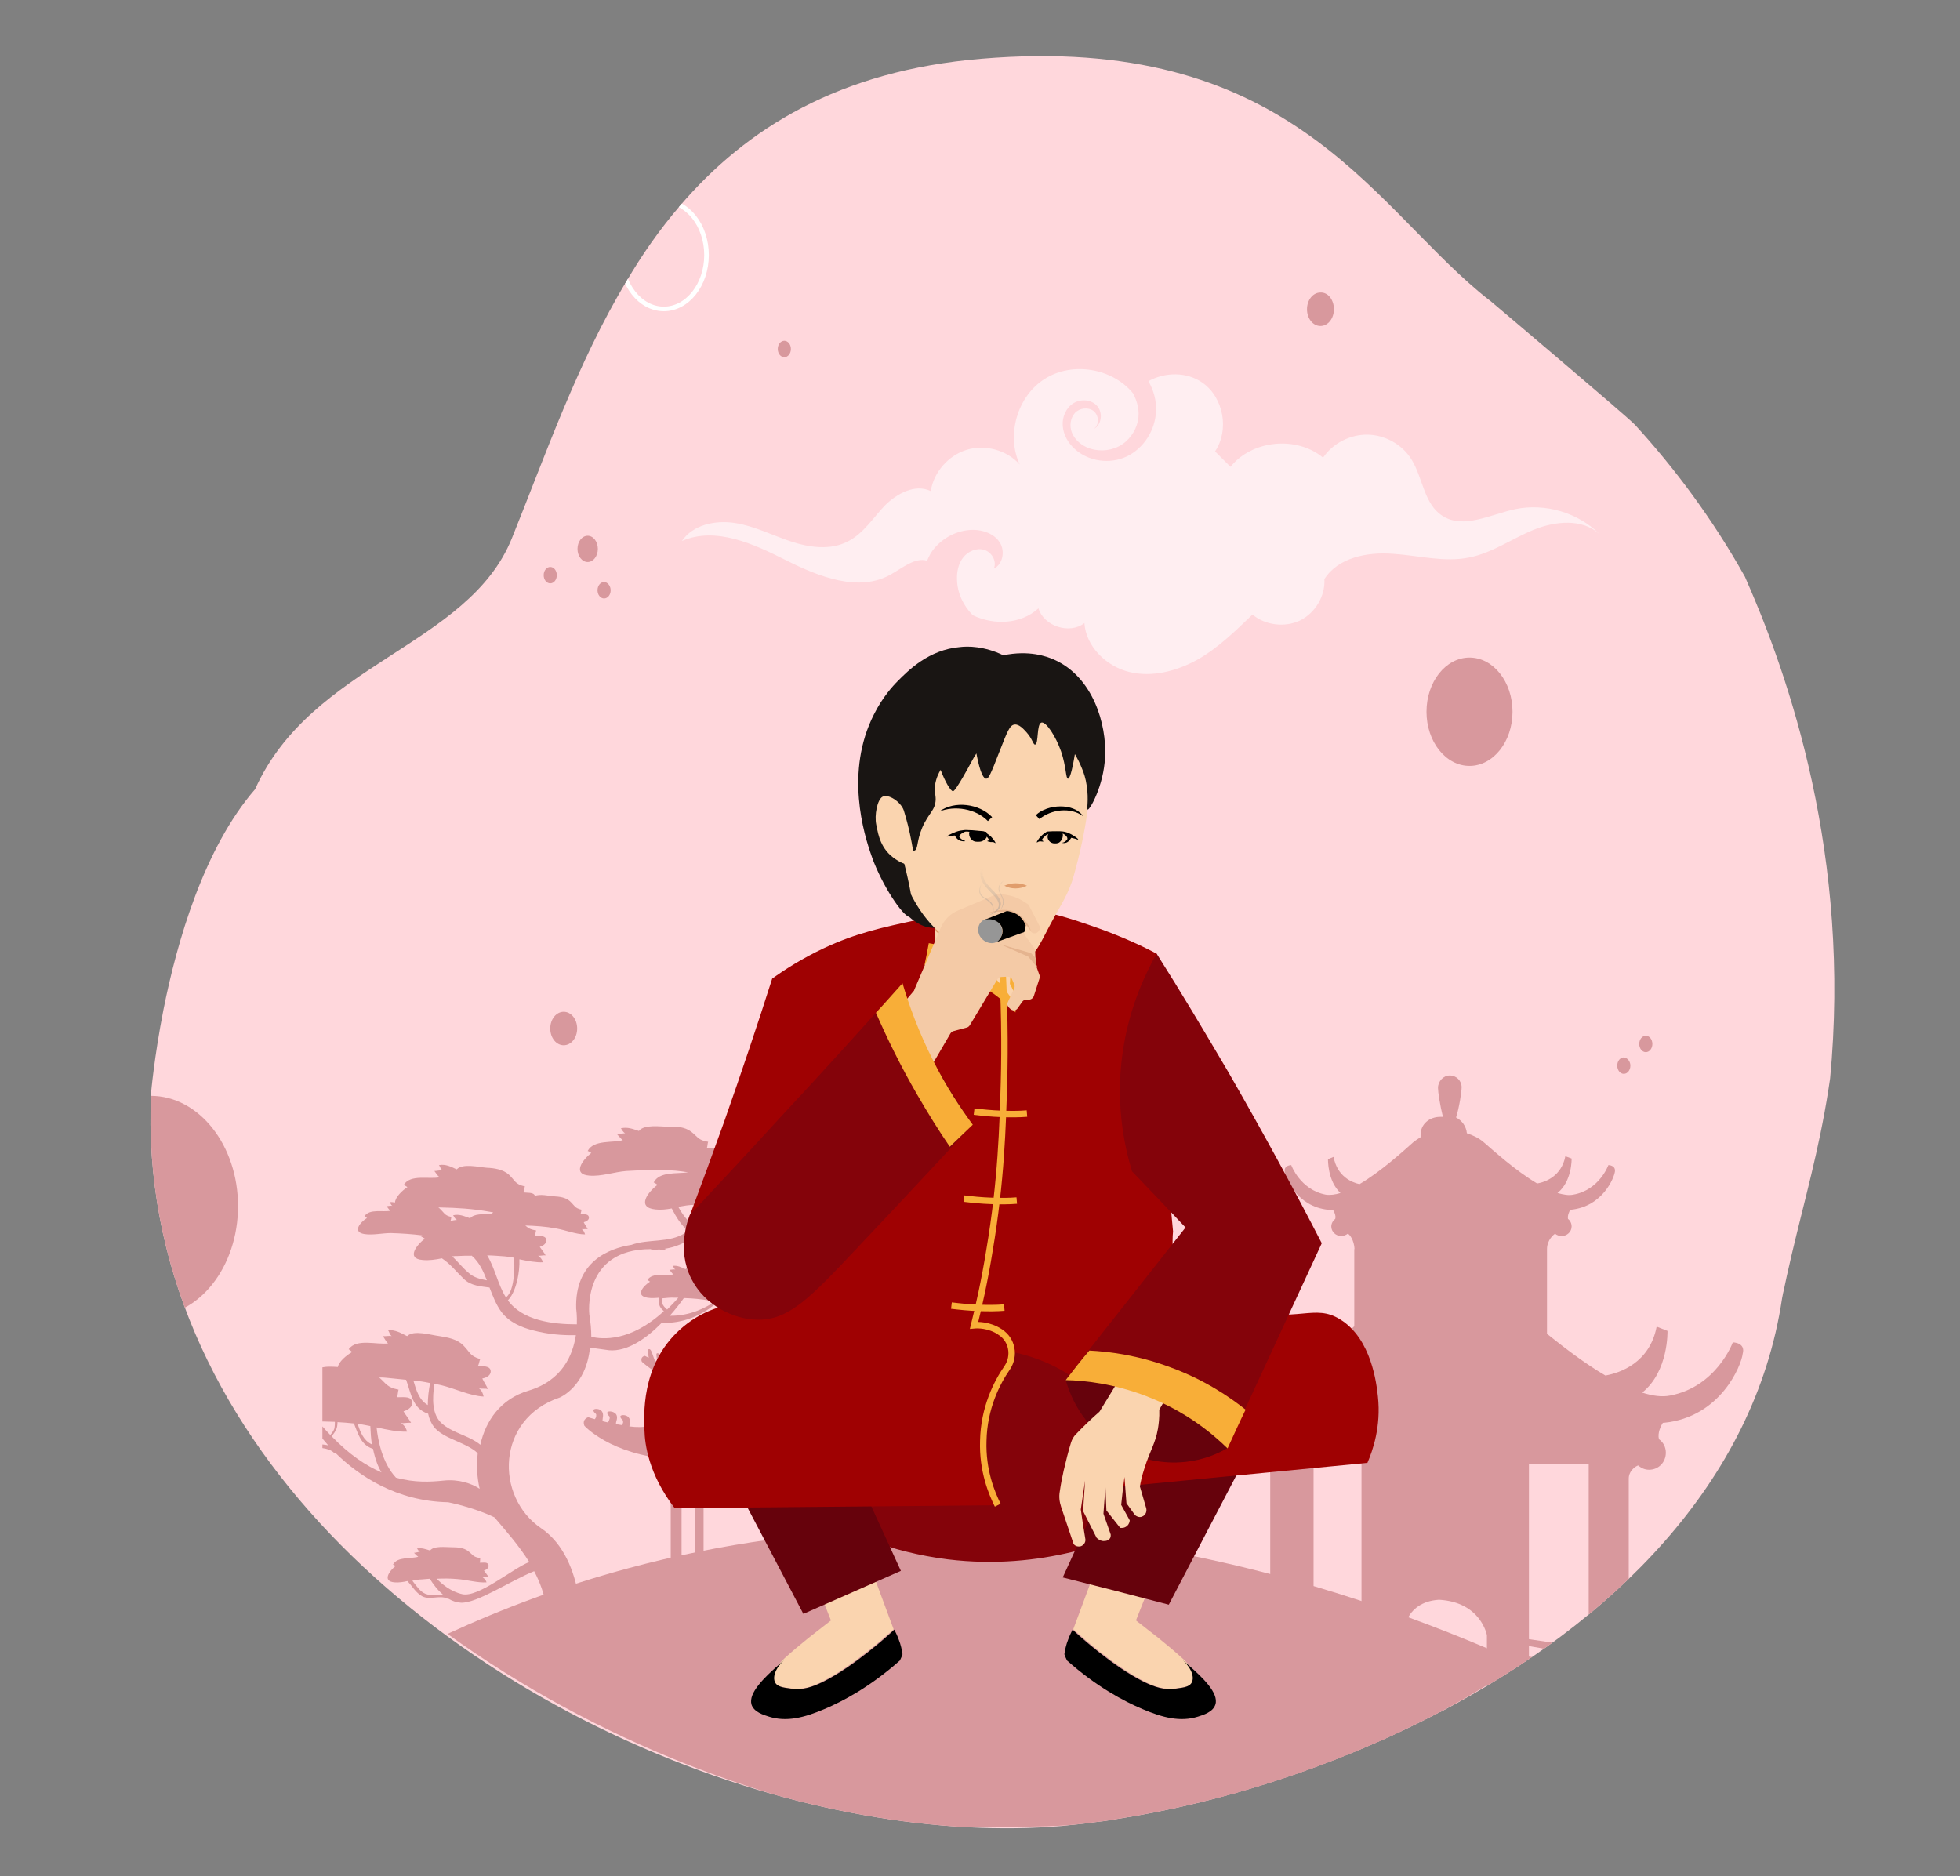 <?xml version="1.0" encoding="utf-8"?>
<!-- Generator: Adobe Illustrator 26.0.1, SVG Export Plug-In . SVG Version: 6.00 Build 0)  -->
<svg version="1.1" id="Layer_1" xmlns="http://www.w3.org/2000/svg" xmlns:xlink="http://www.w3.org/1999/xlink" x="0px" y="0px"
	 viewBox="0 0 597 571.5" style="enable-background:new 0 0 597 571.5;" xml:space="preserve">
<rect x="0" y="0" width="597" height="571.5" fill="#808080" stroke="none"/>
<style type="text/css">
	.st0{clip-path:url(#SVGID_00000109738582702970821670000013557928699020268423_);fill:#FFD7DC;}
	.st1{clip-path:url(#SVGID_00000109738582702970821670000013557928699020268423_);}
	.st2{fill:#D8989D;}
	.st3{fill:none;stroke:#FFFFFF;stroke-width:1.399;stroke-miterlimit:10;}
	.st4{clip-path:url(#SVGID_00000109738582702970821670000013557928699020268423_);fill:#FFEEF1;}
	.st5{fill:#84030A;}
	.st6{fill:#FAD4AF;}
	.st7{fill:#66020C;}
	.st8{fill:#9F0102;}
	.st9{fill:#F8AE38;}
	.st10{fill:#191513;}
	.st11{fill:#E09D6C;}
	.st12{fill:none;stroke:#F8AE38;stroke-width:2.395;stroke-miterlimit:10;}
	.st13{fill:none;}
	.st14{fill:none;stroke:#F8AE38;stroke-width:1.967;stroke-miterlimit:10;}
	.st15{fill:#F4CAA6;}
	.st16{fill:#E5B48F;}
	.st17{fill:#969696;}
	.st18{fill:url(#SVGID_00000048503181900828563510000012066332188206458755_);}
	.st19{fill:url(#SVGID_00000048461423938229981400000006839934961495620535_);}
	.st20{fill:url(#SVGID_00000042731764877688467760000008544940779013683094_);}
</style>
<g>
	<g>
		<defs>
			<path id="SVGID_1_" d="M531.5,175.7c-9.9-17.7-21.5-33.2-33.5-46.3c-0.1,0.2-0.3,0.4-0.4,0.6c0.1-0.2,0.3-0.4,0.4-0.6
				c-2.2-2.4-44-37.7-44-37.7l0,0c-1.2-0.9-2.3-1.8-3.5-2.8c-33.4-28-58.8-78.8-151.6-71c-43.3,3.6-71.6,21.2-91.8,44.8
				c-6.1,7.1-11.5,14.8-16.3,23C175.9,110.4,166,139,155.9,164c-13.3,32.9-61,38.1-78.2,76.4c-15.6,18-23.8,46.5-27.9,67.1
				c-2.9,14.8-3.8,25.6-3.8,25.6c-4.7,103.8,88.6,183.3,184.8,212.1c21.5,6.4,43.2,10.3,64,11.4c9.8,0.5,19.4,0.4,28.7-0.4
				c1.9-0.2,3.8-0.4,5.7-0.6c1.3-0.1,2.6-0.3,3.9-0.5c1.1-0.1,2.2-0.3,3.4-0.4c0.6-0.1,1.2-0.2,1.8-0.3c0.6-0.1,1.2-0.2,1.8-0.3
				c31.2-4.8,66.1-15.7,98.1-32.4c0.2-0.1,0.3-0.2,0.5-0.2c51.7-27.1,95.7-69.4,104.1-126c1.2-7.9,11.3-32,14.6-66.6
				C563.9,260.9,545,206.2,531.5,175.7z M459.6,135.1C459.6,135.1,459.6,135.2,459.6,135.1C459.6,135.2,459.6,135.1,459.6,135.1z"/>
		</defs>
		<clipPath id="SVGID_00000080198396213441061120000011592923092498845314_">
			<use xlink:href="#SVGID_1_"  style="overflow:visible;"/>
		</clipPath>
		<path style="clip-path:url(#SVGID_00000080198396213441061120000011592923092498845314_);fill:#FFD7DC;" d="M531.5,175.7
			c-9.9-17.7-21.5-33.2-33.5-46.3c-2.2-2.4-44-37.7-44-37.7c-1.2-0.9-2.3-1.8-3.5-2.8c-33.4-28-58.8-78.8-151.6-71
			c-43.3,3.6-71.6,21.2-91.8,44.8c-6.1,7.1-11.5,14.8-16.3,23C175.9,110.4,166,139,155.9,164c-13.3,32.9-61,38.1-78.2,76.4
			c-15.6,18-23.8,46.5-27.9,67.1c-2.9,14.8-3.8,25.6-3.8,25.6c-4.7,103.8,88.6,183.3,184.8,212.1c21.5,6.4,43.2,10.3,64,11.4
			c9.8,0.5,19.4,0.4,28.7-0.4c1.9-0.2,3.8-0.4,5.7-0.6c1.3-0.1,2.6-0.3,3.9-0.5c1.1-0.1,2.2-0.3,3.4-0.4c0.6-0.1,1.2-0.2,1.8-0.3
			c0.6-0.1,1.2-0.2,1.8-0.3c31.2-4.8,66.1-15.7,98.1-32.4c0.2-0.1,0.3-0.2,0.5-0.2c51.7-27.1,95.7-69.4,104.1-126
			c7.5-37,17.7-58.6,17.7-113.9C562.4,245,531.5,175.7,531.5,175.7z"/>
		<g style="clip-path:url(#SVGID_00000080198396213441061120000011592923092498845314_);">
			<g>
				<path class="st2" d="M293.1,431.2c0,0-0.2,0.1-0.6,0.2c-0.1-0.2-0.1-0.3-0.2-0.5c-0.1-0.7,0.2-0.7,0.5-1.1
					c0.9-1.2-0.9-1.2-1.6-0.8c-1,0.6-1.1,1.5-0.9,2.5c0,0.1,0.1,0.3,0.1,0.4c-0.6,0.1-1.2,0.3-1.8,0.4c-0.1-0.2-0.2-0.4-0.2-0.7
					c-0.1-0.7,0.2-0.7,0.5-1.1c0.9-1.2-0.9-1.2-1.7-0.8c-1,0.6-1.1,1.5-0.9,2.5c0,0.2,0.1,0.4,0.1,0.5c-0.6,0.1-1.3,0.3-1.9,0.4
					c-0.1-0.2-0.1-0.3-0.1-0.5c-0.1-0.7,0.2-0.7,0.5-1.1c0.9-1.2-0.9-1.2-1.6-0.8c-1,0.6-1.1,1.5-0.9,2.5c0,0.1,0,0.2,0.1,0.3
					c-4.1,0.7-8.3,1.2-10.4,0.4c-4.4-1.5-6.7-10.1-7.2-12.2c6.4-2.9,10.2-6.4,10.2-6.4c0.6-1.5-0.9-1.8-0.9-1.8s-0.5,0.3-1.5,0.8
					c0.2-0.9,0.4-2.3,0.2-2.4c-0.9-0.7-1.3,1.8-2,3.3c-0.3,0.1-0.6,0.3-0.9,0.4c0.2-0.8,0.4-2.4,0.2-2.5c-0.9-0.7-1.3,1.8-2,3.2
					c-0.3,0.1-0.6,0.2-0.9,0.3c0.2-0.9,0.4-2.2,0.2-2.4c-0.9-0.7-1.3,1.4-1.9,2.9c-2.7,0.8-5.6,1.3-8.2,0.7c-2.4-0.5-4-4.5-4.8-7.2
					c0.2-1,0.8-1.8,2.2-2.1c-0.1-0.6-1-1-1.6-1c2.9-1.4-1.1-3.8-1.2-2.1c0.7,0.7-0.9,1.4-1.1,0.3c-0.1-0.7,0.8-1,1-1.6
					c-1.2,0-2.8,0.9-2.6,2.4c0.1,0.6,1,0.6,0.6,1.4c-0.1,0.1-0.2,0.1-0.3,0.1h-28h0c-0.5,0-1.5,0.1-1.7-0.4
					c-0.4-0.8,0.5-0.9,0.6-1.5c0.3-1.5-1.4-2.4-2.6-2.3c0.1,0.6,1.1,0.8,1,1.6c-0.2,1.1-1.8,0.4-1.1-0.3c-0.1-1.7-4.1,0.7-1.2,2.1
					c-0.6,0-1.5,0.4-1.6,1c2.1,0.5,2.3,1.9,2.4,3.8c-1,2.6-2.6,5.6-4.6,6.4c-1.7,0.6-5-0.3-8.2-1.5c-0.7-1.5-1.1-4.1-2-3.4
					c-0.2,0.2,0.1,1.8,0.3,2.6c-0.3-0.1-0.5-0.2-0.8-0.3c-0.8-1.4-1.1-4.2-2.1-3.5c-0.2,0.2,0.1,1.8,0.3,2.6
					c-0.3-0.1-0.6-0.3-0.8-0.4c-0.7-1.4-1.1-4.2-2.1-3.4c-0.2,0.2,0.1,1.7,0.2,2.5c-0.8-0.4-1.2-0.6-1.2-0.6s-1.5,0.3-0.9,1.8
					c0,0,3.8,3.5,10,6.4c-0.4,1.5-3.2,11.5-7.9,13.1c-1.5,0.5-3.6,0.5-5.9,0.2c0-0.2,0.1-0.4,0.1-0.7c0.2-1,0.1-2-0.9-2.5
					c-0.8-0.4-2.6-0.4-1.7,0.8c0.4,0.5,0.6,0.4,0.6,1.1c0,0.3-0.2,0.6-0.4,0.9c-0.6-0.1-1.2-0.2-1.8-0.3c0-0.4,0.1-0.7,0.2-1.1
					c0.3-1,0.2-2-0.9-2.5c-0.8-0.4-2.6-0.5-1.7,0.8c0.4,0.5,0.6,0.4,0.5,1.1c-0.1,0.4-0.3,0.8-0.5,1.2c-0.6-0.1-1.2-0.3-1.7-0.4
					c0-0.3,0.1-0.7,0.1-1c0.2-1,0.1-2-0.9-2.5c-0.8-0.4-2.6-0.4-1.7,0.8c0.4,0.5,0.7,0.4,0.6,1.1c0,0.4-0.2,0.7-0.4,1
					c-1.2-0.3-2-0.6-2-0.6s-2,0.5-1.2,2.6c0,0,7.7,8.7,26.3,10.2v30.4h3.3V455l4,0.9v19.6h2.7v-22.6h43.9v22.6h2.7v-19.1l3.3-0.7
					v19.9h4.7v-30.7c17.3-2.2,25.7-10.9,25.7-10.9C295.1,431.7,293.1,431.2,293.1,431.2z M260.6,448.2v-2.7h3.3v2.7H260.6z
					 M207.4,448.2v-2.7h4v2.7H207.4z M214.1,448.2v-2.7h43.9v2.7H214.1z"/>
				<path class="st2" d="M254.1,356c-0.2-0.6-1.2-0.4-1.8-0.5c0.1-0.2,0.2-0.8,0.3-0.9c-1.6-0.4-1.4-0.9-2.5-1.8
					c-0.9-0.8-2.2-1-3.4-1.1c-1.2-0.1-3.7-0.7-4.6,0.3c-0.9-0.4-1.7-0.8-2.7-0.7c0.2,0.2,0.2,0.5,0.6,0.8c-0.4,0-0.8,0.1-1.2,0.1
					c0.3,0.3,0.5,0.7,0.8,1c-1.5,0.3-4.5-0.5-5.5,1.2c0.2,0.1,0.4,0.3,0.5,0.3c-0.2,0.1-0.4,0.3-0.6,0.4c-0.2-0.2-0.4-0.3-0.6-0.5
					c-2.1-1.6-5-1.8-7.5-1.8c-2.2,0-6.4-0.7-8.8,0.4c0,0-0.1-0.1-0.1-0.1c1.1-0.3,2.5-1.3,1.9-2.7c-0.5-1.1-2.4-0.6-3.6-0.7
					c0.2-0.4,0.2-1.5,0.4-1.9c-3.1-0.5-3-1.4-5.2-3.1c-2-1.5-4.6-1.6-6.9-1.5c-2.4,0-7.4-0.8-9,1.3c-1.8-0.6-3.5-1.3-5.5-0.8
					c0.4,0.4,0.5,1,1.3,1.5c-0.8,0-1.6,0.3-2.4,0.4c0.6,0.5,1.1,1.3,1.7,1.7c-3,0.9-8.9-0.2-10.7,3.3c0.4,0.1,0.8,0.4,1.1,0.6
					c-2.7,2.1-5.9,6.5-0.6,6.9c3.7,0.3,7.5-1.1,11.2-1.4c5.1-0.3,10-0.5,15.1-0.1c1.2,0.1,2.5,0.3,3.8,0.5
					c-3.5,0.5-8.8-0.3-10.5,3.1c0.4,0.1,0.8,0.5,1.2,0.7c-3,2.2-6.5,6.9-0.7,7.5c1.7,0.2,3.3,0,5-0.3c1.3,2.5,2.8,5.1,5,6.8
					c-0.3,0.2-0.7,0.5-1,0.7c-4.8,3.1-11.1,1.7-16.3,3.6c0,0,0,0,0,0c-7,1.1-17.3,5.2-16.8,19.5c0,0,0.3,1.9,0.2,4.7
					c-7.4,0-16.5-1.1-21-7.3c1.6-1.7,2.4-4.2,2.9-6.3c0.4-1.9,0.7-4.1,0.6-6.2c2.5,0.5,5,1,7.2,0.9c-0.3-0.8-0.7-1.5-1.5-2
					c0.7,0.1,1.6-0.2,2.3-0.1c-0.5-0.9-1.2-1.7-1.8-2.6c1.1-0.3,2.4-1.2,1.9-2.5c-0.5-1.1-2.3-0.7-3.4-0.7c0.2-0.4,0.2-1.4,0.4-1.8
					c-1.9-0.3-2.5-0.8-3.3-1.5c3.2,0.1,6.2,0.3,9.4,0.9c2.9,0.5,6,1.8,8.8,1.8c-0.2-0.6-0.4-1.2-1-1.6c0.5,0.1,1.2-0.1,1.8,0
					c-0.3-0.7-0.9-1.4-1.2-2.1c0.8-0.2,1.9-0.8,1.5-1.8c-0.3-0.8-1.7-0.6-2.5-0.7c0.2-0.3,0.2-1.1,0.4-1.3c-2.2-0.5-2.1-1.2-3.6-2.6
					c-1.3-1.2-3.2-1.4-4.9-1.5c-1.4-0.1-4.2-0.8-5.8-0.1c0,0,0,0,0-0.1c-0.4-1.1-2.4-0.8-3.5-1c0.2-0.4,0.3-1.5,0.5-1.8
					c-3.1-0.7-2.9-1.7-4.9-3.6c-1.8-1.6-4.4-2-6.8-2.1c-2.4-0.2-7.3-1.4-9.1,0.5c-1.7-0.8-3.4-1.7-5.4-1.3c0.4,0.5,0.4,1.1,1.1,1.6
					c-0.8-0.1-1.7,0.2-2.5,0.2c0.5,0.6,0.9,1.4,1.6,1.9c-3.1,0.7-8.9-1-10.9,2.3c0.4,0.2,0.7,0.5,1.1,0.7c-1.7,1.1-3.7,3.1-3.8,4.7
					c-0.5-0.1-1-0.2-1.6-0.1c0.3,0.3,0.3,0.8,0.8,1.1c-0.6-0.1-1.2,0.1-1.8,0.1c0.4,0.4,0.7,1,1.2,1.4c-2.2,0.5-6.4-0.7-7.9,1.7
					c0.3,0.1,0.5,0.4,0.8,0.5c-2.1,1.3-4.6,4.3-0.8,4.9c2.6,0.4,5.4-0.3,8.1-0.3c3.2,0.1,6.4,0.3,9.5,0.7c-0.1,0.1-0.2,0.3-0.3,0.4
					c0.4,0.1,0.7,0.4,1.1,0.6c-2.6,2-5.7,6.1-0.7,6.5c1.9,0.2,3.9-0.1,5.9-0.5c2.6,1.7,4.5,4.2,6.7,6.3c2.2,2.1,5,2.2,7.8,2.6
					c1,2.6,2,5.2,3.6,7.4c2.4,3.2,6.2,4.8,9.9,5.7c4.2,1.1,8.5,1.5,12.8,1.4c-0.9,6-4.1,13.8-14.4,16.9c-8.5,2.5-13.1,9.2-14.7,16.5
					c-0.8-0.7-1.7-1.2-2.6-1.7c-2.9-1.5-6.4-2.5-8.9-4.6c-3.4-2.8-3.1-7.9-2.5-12.3c0.6,0.1,1.3,0.3,1.9,0.4c4.3,1,8.9,3.3,13.1,3.5
					c-0.2-0.9-0.5-1.8-1.4-2.5c0.8,0.2,1.9,0,2.7,0.2c-0.4-1-1.2-2.1-1.7-3.2c1.2-0.2,2.9-1,2.5-2.6c-0.4-1.3-2.5-1.1-3.8-1.3
					c0.3-0.4,0.4-1.6,0.7-2c-3.3-1-3-2-5.2-4.2c-1.9-1.9-4.7-2.4-7.2-2.8c-2.6-0.3-7.9-2-9.9,0c-1.8-0.9-3.6-2-5.8-1.8
					c0.4,0.5,0.4,1.2,1.1,1.8c-0.9-0.2-1.8,0.1-2.7,0c0.5,0.6,0.9,1.6,1.6,2.2c-3.4,0.5-9.6-1.6-12,1.8c0.4,0.2,0.7,0.6,1.1,0.8
					c-1.9,1.1-4.1,3-4.4,4.6c-1.6-0.1-3.2-0.2-4.7,0.1V433c1.3,0,2.5,0.1,3.8,0.1c0,0.6,0,1.2-0.1,1.7c-0.1,0.9-0.7,1.6-1.3,2.3
					c-0.8-0.8-1.6-1.7-2.4-2.6v3.7c0.6,0.7,1.2,1.4,1.8,2.1c-0.6-0.2-1.2-0.2-1.8-0.3v1.1c1.3,0.2,2.6,0.5,3.6,1.5
					c0.1,0.1,0.2,0,0.3-0.1c7.2,7.1,18.7,14.8,34.4,15.1c0,0,7.7,1.5,14.1,4.6c0,0,0,0,0,0c3.4,4,7.4,8.5,10.6,13.6
					c-5.2,2.1-15.5,10.9-20.4,9.8c-3.6-0.8-6.3-3.2-7.8-4.7c2.1-0.1,4.2-0.1,6.3,0.1c2.9,0.2,6.2,1.2,8.9,1
					c-0.2-0.6-0.5-1.1-1.2-1.5c0.5,0,1.2-0.2,1.8-0.2c-0.4-0.6-1-1.3-1.4-1.9c0.8-0.2,1.8-1,1.3-1.9c-0.4-0.8-1.8-0.4-2.6-0.5
					c0.2-0.3,0.1-1.1,0.2-1.4c-2.3-0.3-2.2-1-3.8-2.2c-1.4-1-3.3-1.1-5-1.1c-1.7,0-5.4-0.5-6.5,1c-1.3-0.4-2.6-0.9-4-0.6
					c0.3,0.3,0.4,0.7,0.9,1c-0.6,0-1.2,0.3-1.8,0.3c0.4,0.4,0.8,0.9,1.3,1.2c-2.2,0.7-6.4-0.1-7.7,2.4c0.3,0.1,0.6,0.3,0.8,0.4
					c-1.9,1.5-4.2,4.7-0.3,5c1.3,0.1,2.6-0.1,3.9-0.4c1.4,1.5,2.4,3.3,4.1,4.4c2.4,1.7,5.6-0.3,8.2,1c0.1,0,0.1,0,0.2,0
					c1.2,0.7,2.4,1.1,3.8,1.2c4.9,0.2,14.9-6.6,22.3-9.6c3.6,6.8,5.5,14.9,2.5,24.8c0,0,5.7,3.8,11.8-4.2c0,0,1.9-24.1-12.2-33.7
					c-14.1-9.6-13.7-33.3,5.7-39.8c0,0,8-3.3,9.2-15.2l5.8,0.8c5.7,0.5,11.6-3.8,16.1-8.4c2.2,0.2,9.8,0.1,17-6.3
					c2.1,0.6,4.2,1.2,6.2,1.2c-0.2-0.6-0.4-1.2-1-1.6c0.5,0.1,1.2-0.1,1.8,0c-0.3-0.7-0.8-1.4-1.2-2.1c0.8-0.2,1.9-0.8,1.5-1.8
					c-0.3-0.8-1.7-0.6-2.5-0.7c0.2-0.3,0.2-1.1,0.4-1.3c-2.2-0.5-2.1-1.2-3.6-2.6c-1.3-1.2-3.2-1.4-4.9-1.5c-1.7-0.1-5.3-1-6.5,0.4
					c-1.3-0.6-2.5-1.2-3.9-1c0.3,0.3,0.3,0.8,0.8,1.1c-0.6-0.1-1.2,0.1-1.8,0.1c0.4,0.4,0.7,1,1.2,1.4c-2.2,0.5-6.4-0.7-7.9,1.7
					c0.3,0.1,0.5,0.4,0.8,0.5c-2.1,1.3-4.6,4.3-0.8,4.9c1.2,0.2,2.4,0.1,3.6,0c-0.1,0.7-0.1,1.3,0,2c0.1,0.8,0.7,1.5,1.4,2.1
					c-10.2,9.4-18.8,8.6-22.1,7.8c0-2.1-0.2-4.3-0.6-6.8c0,0-2.3-19.9,18.7-19.9c0,0,0.1,0.1,0.2,0.1c0.8,0.1,1.6,0.1,2.3,0
					c0.9,0.1,1.8,0.2,2.7,0.3l-1-0.5c4.4-0.6,8.3-2.8,11.5-5.8c5.1,0.1,10.8-3.3,13.8-7.6c0.1,0,0.1,0,0.2,0
					c4.3,0.4,9.2,2.1,13.4,1.9c-0.3-0.9-0.7-1.7-1.7-2.3c0.8,0.1,1.9-0.2,2.7-0.2c-0.5-1-1.4-1.9-2-3c1.2-0.3,2.8-1.4,2.1-2.9
					c-0.5-1.2-2.6-0.7-3.9-0.8c0.2-0.4,0.2-1.6,0.4-2c-0.2,0-0.5-0.1-0.7-0.1c0.4,0,0.9-0.1,1.3,0c2.6,0.1,5,0.2,7.6,0.6
					c2,0.3,4.2,1.3,6.1,1.3c-0.1-0.4-0.3-0.8-0.7-1.1c0.4,0.1,0.9-0.1,1.2,0c-0.2-0.5-0.6-0.9-0.9-1.5
					C253.6,357.1,254.4,356.7,254.1,356z M137.2,371.9c0.2-0.3,0.2-1,0.3-1.2c-2.2-0.5-2.1-1.2-3.6-2.6c-0.1-0.1-0.2-0.2-0.4-0.3
					c0.2,0,0.4,0,0.6,0c5.1,0.1,10,0.4,15,1.3c0.4,0.1,0.7,0.1,1.1,0.2c-0.2,0.2-0.4,0.4-0.6,0.6c-2.4-0.1-5.3-0.2-6.4,1.2
					c-1.7-0.6-3.4-1.4-5.2-0.9c0.4,0.4,0.4,1,1.2,1.4C138.5,371.6,137.9,371.8,137.2,371.9z M142.6,387.6c-1.8-1.5-3.2-3.4-4.9-4.9
					c0.6-0.1,1.1-0.1,1.7-0.1c1.4-0.1,2.9-0.1,4.3-0.1c2.3,2,3.5,4.7,4.6,7.5C146.2,389.6,144.3,389.2,142.6,387.6z M154.1,395.2
					c-2.5-4-3.3-8.8-5.7-12.8c1.8,0,3.5,0.2,5.3,0.3c0.9,0.1,1.9,0.2,2.8,0.4c0.2,1.5,0.2,3.2,0.1,4.7
					C156.4,390,156,393.8,154.1,395.2z M131,421.3c-0.4,2.1-0.7,4.4-0.7,6.7c-2.7-1.6-3.5-4.5-4.4-7.5
					C127.6,420.7,129.3,420.9,131,421.3z M112.8,434.4c0.1,2.1,0.2,4,0.5,5.6c-2.6-1.2-3.5-3.7-4.4-6.3
					C110.1,433.9,111.5,434.1,112.8,434.4z M101,437.5c0.6-0.7,1.2-1.5,1.5-2.3c0.2-0.6,0.3-1.3,0.3-2c1.6,0.1,3.3,0.2,5,0.4
					c1.3,3.2,2.1,6.5,5.7,7.7c0,0,0,0,0.1,0c0.7,3.3,1.6,5.6,2.6,7.2C111.5,446.5,106.4,443.1,101,437.5z M135.1,451
					c-3.9,0.4-8.8,0.7-14.5-0.9c-4.2-4.5-5.5-11.5-5.9-15.3c3.2,0.7,6.4,1.4,9.3,1.3c-0.3-1-0.8-2-1.9-2.6c0.9,0.1,2.1-0.2,3.1-0.1
					c-0.6-1.1-1.6-2.3-2.3-3.5c1.4-0.4,3.2-1.5,2.5-3.3c-0.6-1.4-3-0.9-4.5-1c0.3-0.5,0.3-1.9,0.5-2.3c-3.6-0.7-3.7-1.8-5.9-3.7
					c0.8,0,1.6,0,2.3,0.1c2,0.2,4,0.4,5.9,0.6c1.5,4.1,1.9,8.7,6.6,10.3c0,0,0.1,0,0.1,0c0.3,1.5,0.9,2.9,1.8,4.1
					c2.2,2.6,5.8,3.7,8.7,5.1c1.5,0.7,3.1,1.5,4.3,2.6c0.1,0.1,0.2,0.2,0.3,0.4c-0.4,3.6-0.2,7.3,0.6,10.7
					C143.7,451.9,139.7,450.5,135.1,451z M129.6,485.5c-1.7-0.7-2.8-2.5-4-4c1-0.2,2-0.4,2.9-0.4c0.8-0.1,1.6-0.1,2.4-0.2
					c0.9,1.4,2.2,3.3,4,4.8C133.1,485.7,131.4,486.2,129.6,485.5z M216.2,396.2c0.5,0.1,1,0.2,1.5,0.3c-2.5,1.7-7.4,4.4-13.7,4.3
					c1.8-2,3.3-4,4.3-5.4C211,395.5,213.6,395.7,216.2,396.2z M201.7,396.9c-0.1-0.4-0.2-0.9-0.1-1.4c1.3-0.1,2.6-0.3,3.9-0.2
					c0.4,0,0.7,0,1.1,0c-1.1,1.3-2.3,2.5-3.4,3.6C202.5,398.3,201.9,397.7,201.7,396.9z M211.3,373.3c-2-1.4-3.5-3.5-4.7-5.7
					c1.7-0.3,3.3-0.6,5-0.6c1.6-0.1,3.2-0.1,4.8-0.1C215.1,369.3,213.3,371.5,211.3,373.3z M216,372.8c1.5-1.8,2.8-3.8,3.9-5.9
					c2.3,0,4.7,0.1,7,0.3C224.5,370.3,219.9,372.5,216,372.8z"/>
			</g>
			<g>
				<path class="st2" d="M527.8,408.9c0,0-4.9,13.5-19.1,16.2c-2.5,0.5-5.4,0.1-8.5-0.9c8.1-6.5,7.7-18.8,7.7-18.8l-3.3-1.3
					c-2.1,11-11.1,14.1-15.6,14.9c-6.2-3.6-12.4-8.4-17.8-12.7v-25.8c0-2.9,2.2-4.6,2.5-4.7c0.5,0.5,1.3,0.7,2,0.7
					c1.6,0,3-1.3,3-2.9c0-0.9-0.4-1.8-1.1-2.3c-0.2-1.1,0.4-2.3,0.7-2.8c0.1,0,0.1,0,0.2,0c9.7-1,13.2-9.8,13.4-11.7
					c0.2-1.9-2-1.9-2-1.9s-2.7,7.6-10.7,9c-1.4,0.3-3,0-4.8-0.5c4.5-3.6,4.3-10.5,4.3-10.5l-1.9-0.7c-1.2,6.1-6.1,7.9-8.6,8.3
					c-6.6-3.9-13.4-10.1-16.2-12.5c-1.6-1.4-3.4-2.2-5.2-2.8c-0.2-2.1-1.5-3.9-3.3-4.8c1-3.1,1.7-7.9,1.7-9.2c0-2-1.6-3.6-3.6-3.6
					c-2,0-3.6,1.8-3.6,3.8c0,1.2,0.6,5.2,1.5,8.8h-0.8c-3.3,0-6,2.2-6,5.5v0.3c0,0.1,0,0.2,0,0.4c-0.8,0.5-1.6,1-2.3,1.6
					c-2.8,2.5-9.7,8.8-16.3,12.7c-2.3-0.5-6.8-2.3-7.9-8.3l-1.7,0.7c0,0-0.2,6.6,3.8,10.3c-1.6,0.5-3.2,0.7-4.5,0.5
					c-7.8-1.5-10.5-9-10.5-9s-2.2,0-2,1.9c0.2,2,3.7,10.7,13.2,11.7c0.5,0,1,0,1.5,0c0.3,0.5,1,1.7,0.7,2.8
					c-0.7,0.5-1.2,1.4-1.2,2.3c0,1.6,1.4,2.9,3,2.9c0.8,0,1.5-0.3,2-0.7c0.4,0,2,1.8,2.1,4.9l-0.1-0.4V404
					c-5.5,5-13.1,11.1-20.5,15.5c-4.1-0.9-12-4-13.9-14.9l-3,1.3c0,0-0.2,11.8,6.8,18.4c-2.9,0.9-5.7,1.3-8.1,0.8
					c-14-2.6-18.8-16.2-18.8-16.2s-3.9,0-3.5,3.5c0.4,3.4,6.3,18.5,22.5,20.8c-0.3,0.2-0.6,0.6-0.9,0.7l1.3,1.1h4
					c0.5,1.8,0.9,2.3,0.6,3.5c-1.3,1-2.1,2.3-2.1,4c0,2.9,2.4,5.2,5.4,5.2c1.4,0,1.8-0.5,2.8-1.3c0.4,0,1.8,1,1.8,2.7v70.4
					c-1.8,2.1-0.6,6.1-0.4,6.9c-1.3,0.7-2.2,2.4-2.3,6.2c0,0-13.5,2.2-13.2,17.1l142.4-0.4c0.4-14.8-13.5-17.1-13.5-17.1
					c-0.2-3.8-1.2-5.5-2.5-6.2c-0.1-3.1-1.3-4.5-1.3-5v-70.6c0-2.6,2.5-4,2.9-4c0.9,0.8,2,1.3,3.3,1.3c2.9,0,5.1-2.3,5.1-5.2
					c0-1.7-0.8-3.2-2.1-4.1c-0.5-1.9,0.6-4.1,1.2-5c0.1,0,0.2,0,0.3,0c17.3-1.7,23.6-17.5,24-21
					C531.8,408.9,527.8,408.9,527.8,408.9z M414.7,526l-12.3,0.1c0.3-5.1-2.3-6.6-2.3-7v-11.5l14.6-1.3V526z M414.7,503.7l-14.6,1.3
					v-3l14.6-1.4V503.7z M414.7,498.4l-14.6,1.1V446h14.6V498.4z M452.9,528h-25.5v-29.9c0,0,0-10.1,10.9-10.8
					c12.8,0.7,14.6,10.8,14.6,10.8V528z M483.9,520.7c-1.8,0.5-2.6,3-2.4,4.9l-15.9,0.1v-18.6l18.2,3.2V520.7z M483.9,507.6l-18.2-3
					v-3.2l18.2,3.2V507.6z M483.9,502l-18.2-2.7V446h18.2V502z"/>
				<path class="st2" d="M435.6,452.2C435.4,452.2,435.6,452.2,435.6,452.2C435.6,452.2,435.8,452.2,435.6,452.2z"/>
			</g>
			<ellipse class="st2" cx="447.6" cy="216.8" rx="13.1" ry="16.5"/>
			<path class="st2" d="M463.3,506.6c-42.8,29.1-92.3,44.3-134.1,49c-3.4,0.4-6.9,0.6-10.3,0.7c-8.7,0.2-17.4,0.3-26.2,0.3
				c-4.6,0-9.2-0.2-13.7-0.8c-42.9-5.1-97.3-25.2-142.7-58.1c16.7-7.7,35-14.6,55.1-20C307.2,446.5,411.2,483.2,463.3,506.6z"/>
			<path class="st2" d="M169.6,175.2c0,1.4-0.9,2.5-2,2.5s-2-1.1-2-2.5c0-1.4,0.9-2.5,2-2.5S169.6,173.8,169.6,175.2z"/>
			<path class="st2" d="M186,179.8c0,1.4-0.9,2.5-2,2.5s-2-1.1-2-2.5s0.9-2.5,2-2.5S186,178.5,186,179.8z"/>
			<path class="st2" d="M240.9,106.3c0,1.4-0.9,2.5-2,2.5s-2-1.1-2-2.5c0-1.4,0.9-2.5,2-2.5S240.9,104.9,240.9,106.3z"/>
			<path class="st2" d="M496.6,324.6c0,1.4-0.9,2.5-2,2.5c-1.1,0-2-1.1-2-2.5c0-1.4,0.9-2.5,2-2.5
				C495.7,322.2,496.6,323.3,496.6,324.6z"/>
			<path class="st2" d="M503.3,318c0,1.4-0.9,2.5-2,2.5c-1.1,0-2-1.1-2-2.5c0-1.4,0.9-2.5,2-2.5C502.4,315.5,503.3,316.6,503.3,318z
				"/>
			<ellipse class="st2" cx="179" cy="167.2" rx="3.1" ry="4"/>
			<path class="st2" d="M175.8,313.3c0,2.8-1.8,5.1-4.1,5.1c-2.3,0-4.1-2.3-4.1-5.1c0-2.8,1.8-5.1,4.1-5.1
				C174,308.2,175.8,310.5,175.8,313.3z"/>
			<path class="st2" d="M406.3,94.2c0,2.8-1.8,5.1-4.1,5.1c-2.3,0-4.1-2.3-4.1-5.1c0-2.8,1.8-5.1,4.1-5.1
				C404.5,89,406.3,91.3,406.3,94.2z"/>
			<ellipse class="st3" cx="202.2" cy="77.7" rx="13" ry="16.4"/>
			<ellipse class="st2" cx="45.9" cy="367.4" rx="26.6" ry="33.6"/>
		</g>
		<path style="clip-path:url(#SVGID_00000080198396213441061120000011592923092498845314_);fill:#FFEEF1;" d="M239.5,170.7
			c10,5,22.1,9.8,31.8,4.3c3.6-2,7.4-5.3,11.1-4.2c0.3-0.8,0.7-1.5,1.1-2.3c2.8-4.3,7.8-7.1,12.9-7.1c3.1,0,6.4,1.2,8.1,3.8
			c1.7,2.6,1,6.7-1.8,8c1-2.2-0.6-5-2.9-5.7c-2.3-0.7-4.9,0.4-6.4,2.3c-1.5,1.9-2,4.4-1.9,6.8c0.1,4,1.9,7.9,4.8,10.8
			c6.4,3.1,14.7,2.8,20-2.1c1.7,5.5,9.5,8,14,4.5c0.5,7.2,6.7,13.2,13.7,14.9c7,1.7,14.5-0.3,20.8-3.8c6.3-3.6,11.5-8.7,16.7-13.7
			c3.9,3.3,9.9,4,14.5,1.8c4.6-2.3,7.7-7.4,7.4-12.6c4.2-6.6,13.1-8.3,20.9-7.7c7.8,0.5,15.7,2.7,23.3,1.1c7-1.4,12.9-5.7,19.5-8.4
			c6.6-2.7,14.9-3.5,20.1,1.3c-6.6-6.6-16.6-9.5-25.7-7.6c-7.5,1.6-15.8,6.2-22.2,2c-5.6-3.6-5.9-11.6-9.4-17.2
			c-2.8-4.5-8-7.4-13.3-7.5c-5.3-0.1-10.6,2.6-13.6,7c-8.1-6.7-21.6-5.4-28.2,2.8c-1.6-1.6-3.2-3.2-4.7-4.7
			c4.4-6.5,2.6-16.4-3.8-20.9c-4.8-3.4-11.4-3.3-16.5-0.5c1.6,2.8,2.5,6,2.3,9.2c-0.2,5.7-3.7,11.2-8.8,13.7
			c-5.2,2.5-11.8,1.6-16-2.3c-2-1.8-3.4-4.3-3.6-7c-0.2-2.7,1-5.5,3.3-6.9c2.3-1.4,5.6-1.1,7.3,1c1.7,2.1,1.2,5.7-1.2,6.9
			c1.8-1.2,1.7-4.1,0-5.5c-1.7-1.3-4.3-0.9-5.7,0.6c-1.4,1.6-1.7,4-0.9,6c0.8,2,2.5,3.5,4.4,4.4c3.1,1.4,6.8,1.3,9.8-0.2
			c3-1.5,5.2-4.5,5.9-7.8c0.6-2.9-0.1-5.8-1.5-8.4c-6.2-7.6-18.3-9.7-26.7-4.5c-8.5,5.2-12,17.2-7.8,26.2
			c-3.9-4.4-10.5-6.2-16.1-4.5c-5.6,1.7-10.1,6.8-11,12.6c-4.7-2.3-10.3,0.7-14,4.4c-3.6,3.8-6.5,8.5-11.2,10.9
			c-5.3,2.8-11.8,1.9-17.5,0c-5.7-1.9-11.1-4.7-17-5.6c-5.9-0.9-12.7,0.5-16.1,5.5C218,160.3,229.6,165.7,239.5,170.7z"/>
	</g>
	<g>
		<g>
			<g>
				<path class="st5" d="M249.1,461.9c8.4,4.7,21.9,10.9,39.6,13.1c28.9,3.5,51.4-5.9,61-10.6c6.6-16.1,13.2-32.3,19.8-48.4
					c-4.7-3.6-27.7-20.3-57.8-15.4C281.7,405.4,257,429.6,249.1,461.9z"/>
				<g>
					<g>
						<path class="st6" d="M235.9,512.4c0.9,1.6,3.4,1.7,5,1.9c3.5,0.5,6.6-0.5,9.6-2.1c9.3-4.7,19.7-14.1,21.7-15.9
							c-2.5-6.7-5-13.5-7.5-20.2c-6,0.5-11.9,1.1-17.9,1.6c2.1,5.3,4.2,10.6,6.3,15.9c-2.2,1.7-4.5,3.5-6.8,5.3
							c-2.6,2.1-5,4.1-7.3,6.2c0,0,0,0,0,0C236.2,507.6,235,510.6,235.9,512.4z"/>
						<path d="M228.9,519.2c0.7,2.3,3.7,3.2,5.3,3.7c5.4,1.7,10.8,0.3,16.9-2.3c5.7-2.4,14-6.8,23-14.8c0.3-0.6,0.6-1.3,0.8-1.9
							c-0.2-1.3-0.5-2.9-1.2-4.6c-0.4-1.1-0.9-2.1-1.3-2.9c-2,1.9-12.4,11.3-21.7,15.9c-3.1,1.5-6.1,2.6-9.6,2.1
							c-1.6-0.3-4.2-0.3-5-1.9c-0.9-1.7,0.2-4.7,3.2-7.2c0,0,0,0,0,0c-0.6,0.5-1.4,1.2-2.3,2C232.9,510.9,227.9,515.7,228.9,519.2z"
							/>
					</g>
					<path class="st7" d="M244.7,491.6c-13.7-26-27.3-52-41-78c12.3-3,24.5-6.1,36.8-9.1c11.3,24.7,22.6,49.3,33.9,74
						C264.6,482.8,254.7,487.2,244.7,491.6z"/>
				</g>
				<g>
					<g>
						<path class="st6" d="M363.2,512.4c-0.9,1.6-3.4,1.7-5,1.9c-3.5,0.5-6.6-0.5-9.6-2.1c-9.3-4.7-19.7-14.1-21.7-15.9
							c2.5-6.7,5-13.5,7.5-20.2c6,0.5,11.9,1.1,17.9,1.6c-2.1,5.3-4.2,10.6-6.3,15.9c2.2,1.7,4.5,3.5,6.8,5.3c2.6,2.1,5,4.1,7.3,6.2
							c0,0,0,0,0,0C363,507.6,364.1,510.6,363.2,512.4z"/>
						<path d="M370.2,519.2c-0.7,2.3-3.7,3.2-5.3,3.7c-5.4,1.7-10.8,0.3-16.9-2.3c-5.7-2.4-14-6.8-23-14.8c-0.3-0.6-0.6-1.3-0.8-1.9
							c0.2-1.3,0.5-2.9,1.2-4.6c0.4-1.1,0.9-2.1,1.3-2.9c2,1.9,12.4,11.3,21.7,15.9c3.1,1.5,6.1,2.6,9.6,2.1c1.6-0.3,4.2-0.3,5-1.9
							c0.9-1.7-0.2-4.7-3.2-7.2c0,0,0,0,0,0c0.6,0.5,1.4,1.2,2.3,2C366.2,510.9,371.3,515.7,370.2,519.2z"/>
					</g>
					<path class="st7" d="M356,488.8c13.1-25.1,26.2-50.1,39.3-75.2c-12.3-3-24.5-6.1-36.8-9.1c-11.6,25.3-23.2,50.6-34.8,76
						C334.5,483.2,345.3,486,356,488.8z"/>
				</g>
				<path class="st8" d="M210.1,370.3c3.5-9.4,7-18.9,10.5-28.7c5.2-14.8,10.1-29.3,14.6-43.5c3.6-2.6,9-6.1,15.8-9.3
					c9.8-4.6,17.8-6.3,28.5-8.6c12.6-2.7,18.9-4,25.7-3.9c12.1,0.3,21.2,3.6,29.5,6.5c7.5,2.7,13.5,5.5,17.6,7.7
					c0.3,14.1,0.8,28.8,1.8,43.9c0.8,14,1.9,27.6,3.2,40.7c-0.3,3.1-0.6,10.5,4.2,16.3c1.2,1.5,4.6,5.2,16.2,7.7
					c17.9,3.9,22.6-2.1,30.5,2.8c9.6,5.9,11.1,19.8,11.5,23.5c1,9.2-1.6,16.5-3.2,20.2c-24.9,2.4-49.7,4.8-74.6,7.2
					c0.3-4.2,0.4-14.7-6.2-24.3c-0.6-0.9-3.6-5-8.9-8.9c-6.6-4.8-15-7.2-18.7-7.8c-0.1,4.8-5.7,10-7.7,19.4
					c-2.9,13.3,1.9,24,3.6,27.3c-32.8,0.3-65.7,0.6-98.5,0.9c-8-10.4-9.1-19.6-9.2-23.7c-0.1-4.1-1.3-19.7,10.7-30.6
					c13-11.9,30.3-8.1,31.9-7.7C229.2,388.3,219.7,379.3,210.1,370.3z"/>
				<g>
					<path class="st9" d="M309.4,305.6c0.3-1.7,0.7-3.3,1-5c-1.5-2.1-3-4.2-4.6-6.3c0,1.5,0.1,3,0.1,4.5
						C307.2,301.1,308.3,303.4,309.4,305.6z"/>
					<g>
						<path class="st10" d="M276.3,278.7c0.7,0.7,1.8,1.7,3.4,2.6c0.4,0.2,1.2,0.7,2.3,1c1.9,0.5,3.6,0.4,4.9,0.2
							c-0.2-2.1-1-6.8-4.4-11.5c-3.2-4.3-7-6.5-9-7.4C274.5,268.6,275.4,273.7,276.3,278.7z"/>
						<g>
							<path class="st6" d="M309.5,306.2c-1.3-1.7-2.7-3.4-4.3-5.1c-1.4-1.6-2.9-3.2-4.3-4.6c-0.6-0.5-1.3-1.1-2.1-1.6
								c-0.5-0.4-1.2-0.8-1.8-1.2c-2-1.3-4.1-2.2-6-2.9c-2.4-0.9-4.6-1.4-6.4-1.6c0.2-1.1,0.3-2.3,0.3-3.6c0-0.6-0.1-1.2-0.1-1.8v0
								c0-0.1,0-0.2,0-0.3c-0.1-0.8-0.3-1.6-0.5-2.3c-0.1-0.4-0.2-0.8-0.3-1.1c6.2,1.1,12.5,2.1,18.8,3.2c1.8,0.3,3.6,0.6,5.4,0.9
								h0.1v0.1c0,0.8-0.1,1.5-0.1,2.3c-0.1,2.6-0.2,5.3-0.3,7.9v0.1c0,0.5-0.1,1-0.1,1.6c-0.1,1.2-0.1,2.4-0.2,3.5
								c0.3,0.5,0.6,1.1,0.9,1.8C309.2,303.1,309.4,304.8,309.5,306.2z"/>
							<path class="st11" d="M308.3,284c0,0.8-0.1,1.5-0.1,2.3c-0.1,2.6-0.2,5.3-0.3,7.9v0.1c-0.8,0.1-1.7,0.1-2.5,0
								c-2.3-0.1-4.4-0.5-6.4-1.2c-3.1-1.1-5.7-2.7-7.7-4.2c-0.6-0.5-1.2-1-2.4-2c-1.6-1.3-3-2.5-3.9-3.3v0c0-0.1,0-0.2,0-0.3
								c-0.1-0.8-0.3-1.6-0.5-2.3c-0.1-0.4-0.2-0.8-0.3-1.1c6.2,1.1,12.5,2.1,18.8,3.2C304.6,283.3,306.4,283.7,308.3,284z"/>
							<path class="st6" d="M301,201.7c-27.4-0.3-31.9,18.2-32,28.9c-0.1,4.8-0.1,8.2,0.5,13.3c0.6,5.8,1.5,13.3,4.9,21.6
								c2.5,6.2,6,14.7,14.7,20.9c4.3,3.1,7.9,4.6,9.3,5.1c4.4,1.5,7.8,1.4,8.5,1.4c1.7-0.1,3.6-0.1,5.4-0.8
								c3.6-1.5,4.6-5.1,8.7-12.5c2.1-3.9,4.6-7.5,6.1-13c4-14.4,5.1-24.5,5.2-35.2C332.5,220.8,328.5,202.1,301,201.7z"/>
							<path class="st10" d="M305.6,199.6c7.8-1.6,13.1,0.3,15.4,1.3c12,5.3,16.1,19.8,15.6,29.6c-0.4,8.9-4.7,16.3-5.3,16.1
								c-0.4-0.1,0.4-2.8-0.3-7.3c-0.3-2.2-0.9-3.9-1.4-5.1c-0.7-1.8-1.5-3.3-2.2-4.5c-1,6.1-1.7,7.5-2.1,7.5
								c-0.7,0-0.5-3.6-2.1-8.3c-1.6-4.6-4.6-9.2-6-8.8c-1.5,0.4-0.8,6.5-1.9,6.7c-0.6,0.1-0.8-1.7-2.6-3.7c-0.9-1-2.3-2.6-3.7-2.4
								c-1.5,0.2-2.2,2.2-4.6,8.3c-2.7,7-3.3,8.2-4,8.2c-0.7,0-1.8-1.3-3-7.7c-1.1,1.6-1.7,3.1-4.2,7.4c-1.3,2.2-2.5,4.1-2.9,4.1
								c-0.7,0.1-2.5-3-3.8-6.5c-0.6,1-1.4,2.6-1.7,4.7c-0.3,2,0.2,2.6,0.2,4.3c-0.1,3.4-2.1,4-4.1,8.6c-1.8,4.3-1.2,6.7-2.4,7
								c-1.8,0.5-4.6-4.3-5.8-6.4c5.5,19.7,6,26.1,4.7,26.6c-1.7,0.7-7.7-7.9-11.2-16.6c-0.1-0.2-0.4-1-0.7-1.9
								c-2.4-6.7-8.2-25.7,0.7-43.2c2.6-5.2,5.7-8.6,7.3-10.2c3.2-3.2,9.4-9.5,18.9-10.3C294.8,196.8,299.8,196.8,305.6,199.6z"/>
						</g>
						<path class="st12" d="M278.2,301.3"/>
						<g>
							<g>
								<path d="M286.1,247.2c4.6-3.4,12.2-2.4,16.1,1.7c0,0-1.3,1.2-1.3,1.2C297.2,246.3,290.8,245.3,286.1,247.2L286.1,247.2z"/>
							</g>
						</g>
						<g>
							<g>
								<path d="M329.9,248.6c-3.8-2.8-9.7-2.1-13.3,0.9c0,0-1.1-1.2-1.1-1.2C319,244.9,327.1,244.5,329.9,248.6L329.9,248.6z"/>
							</g>
						</g>
						<path class="st11" d="M301.2,279.8c0,0.6,4.1,1.4,7.5,1.6c2.8,0.2,6.4,0,6.5-0.6c0-0.5-3.3-1.4-6.3-1.7
							C305.3,278.8,301.3,279.2,301.2,279.8z"/>
						<g>
							<path class="st11" d="M305.9,269.8c2.2-1,4.8-1,6.9,0C310.6,270.9,308,270.9,305.9,269.8L305.9,269.8z"/>
						</g>
						<g>
							<path d="M317.9,256.3C317.9,256.2,317.8,256.2,317.9,256.3c-0.3-0.2-0.4-0.3-0.6-0.4c0.2-0.3,0.4-0.7,0.8-1
								c0.1-0.1,0.4-0.5,0.9-0.7c0.6-0.4,1-0.3,2.4-0.3c1.9,0,2-0.1,2.5,0.1c0.6,0.3,1.3,1,1.2,1.5c0,0.2-0.1,0.3-0.3,0.5
								c-0.6,0.7-1.3,0.7-1.3,0.7c0,0.1,1,0.3,1.8-0.3c0.5-0.4,0.8-0.9,1-1.2c0.3,0.1,0.7,0.2,1.2,0.3c0.6,0.2,0.8,0.3,0.9,0.2
								c0.1-0.1-0.9-0.9-2-1.5c-0.4-0.2-1.1-0.6-2-0.8c-0.4-0.1-0.9-0.2-2.5-0.2c-0.8,0-1.8,0-3,0.1c-0.5,0.3-1.1,0.7-1.8,1.4
								c-0.8,0.8-1.4,1.8-1.3,1.9c0.1,0.1,0.3-0.2,0.8-0.3c0.2,0,0.2,0,0.5,0C317.4,256.4,317.9,256.3,317.9,256.3z"/>
							<path d="M323.6,253.7c0.1,0.2,0.2,0.6,0.1,1.1c-0.1,1-0.8,1.6-0.9,1.7c-0.6,0.5-1.3,0.4-1.7,0.4c-0.3,0-0.8-0.1-1.3-0.5
								c-0.2-0.2-0.6-0.6-0.7-1.2c-0.1-0.7,0.2-1.2,0.3-1.4c0.5-0.1,1.1-0.1,1.7-0.1C322,253.6,322.8,253.6,323.6,253.7z"/>
						</g>
						<g>
							<path d="M300.6,256.2c0,0,0,0,0.1,0c0.2-0.1,0.4-0.2,0.6-0.3c-0.2-0.3-0.4-0.7-0.8-1.1c-0.1-0.1-0.5-0.5-1-0.8
								c-0.6-0.4-1.1-0.4-2.8-0.5c-2.2-0.2-2.4-0.3-2.9-0.1c-0.7,0.3-1.6,0.9-1.6,1.4c0,0.2,0.1,0.3,0.3,0.5
								c0.7,0.7,1.5,0.8,1.5,0.9c0,0.1-1.2,0.2-2.1-0.4c-0.6-0.4-0.9-1-1.1-1.3c-0.3,0-0.8,0.1-1.4,0.2c-0.8,0.1-1,0.2-1,0.1
								c-0.1-0.1,1.2-0.8,2.5-1.3c0.5-0.2,1.3-0.5,2.4-0.6c0.4-0.1,1.1-0.1,2.9,0c0.9,0.1,2.1,0.2,3.5,0.4c0.5,0.3,1.3,0.8,2.1,1.5
								c0.9,0.9,1.5,1.9,1.4,2c-0.1,0.1-0.3-0.3-0.9-0.3c-0.3,0-0.3,0-0.6,0C301.1,256.4,300.6,256.2,300.6,256.2z"/>
							<path d="M295.4,253.1c-0.1,0.2-0.3,0.6-0.2,1c0,1,0.8,1.7,0.9,1.8c0.7,0.6,1.5,0.5,2,0.5c0.3,0,0.9,0,1.5-0.4
								c0.3-0.2,0.8-0.5,1-1.2c0.2-0.7-0.1-1.3-0.2-1.4c-0.6-0.1-1.3-0.2-1.9-0.3C297.3,253.1,296.3,253.1,295.4,253.1z"/>
						</g>
						<polyline class="st13" points="284.2,293.3 284.2,292.8 284.2,291.7 284.2,291.2 284.2,290.8 						"/>
						<path class="st6" d="M275.3,246.9c-0.9-2.7-4.8-5.2-6.5-4.2c-1.6,0.9-2.5,5.6-1.9,8.5c0.4,1.5,0.7,6,4.3,9.3
							c1.9,1.7,5.2,3.6,6.6,2.6c0.6-0.5,0.8-1.6-0.1-6.4C277,252.8,276.1,249.5,275.3,246.9z"/>
					</g>
					<path class="st9" d="M282.9,287.3c2,0.3,4.1,0.8,6.2,1.6c11.2,3.9,17.5,12.7,20.3,17.3c0,0.7-0.1,1.5-0.1,2.2
						c-3.2-3.2-8.4-7.7-15.9-11c-4.4-1.9-8.5-2.9-11.8-3.5C282.1,291.7,282.5,289.5,282.9,287.3z"/>
				</g>
				<path class="st7" d="M324.6,420.4c1,3.4,3.5,10.6,10.4,16.6c1.3,1.2,11.6,9.9,26.1,8.3c5.8-0.6,10.2-2.7,12.8-4.2
					c0.3-3.7,0.1-8.9-2.7-13.9c-6.3-11.7-22.3-15.5-34.1-12.8C331.3,415.7,327.1,418.4,324.6,420.4z"/>
				<path class="st6" d="M345.2,413.1c-1.2,2-2.5,4-3.7,6.1c-2.2,3.6-4.4,7.2-6.6,10.8c-2.4,2.1-4.8,4.4-7.2,6.9l0,0
					c-0.7,0.7-1.2,1.6-1.5,2.6c-0.8,2.6-1.5,5.4-2.2,8.4c-0.5,2.2-0.9,4.3-1.2,6.4c-0.3,1.6-0.1,3.2,0.4,4.7
					c1.3,3.8,2.5,7.5,3.8,11.3c0.5,0.7,1.4,0.9,2.2,0.7c0.9-0.3,1.5-1.2,1.4-2.1c-0.5-3-1-6-1.4-9.1c0.4-2.9,0.9-5.8,1.3-8.8
					c-0.2,3.1-0.4,6.2-0.6,9.3c1.4,2.7,2.7,5.4,4.1,8.1c0.2,0.2,0.8,0.8,1.8,1c0.2,0,1.5,0.2,2.2-0.7c0.4-0.5,0.3-1.1,0.3-1.3
					c-0.7-2.1-1.5-4.2-2.2-6.3c0.2-2.7,0.4-5.5,0.6-8.2c0.1,2.4,0.2,4.8,0.3,7.2c1.4,1.8,2.8,3.5,4.2,5.3c0.2,0,1.2,0.2,2.1-0.6
					c0.7-0.6,0.8-1.5,0.8-1.7c-0.9-1.6-1.7-3.1-2.6-4.7c0.3-2.8,0.6-5.7,1-8.5c0.2,2.7,0.4,5.3,0.6,8c0.9,1.2,1.7,2.4,2.6,3.6
					c0.7,0.6,1.6,0.8,2.3,0.4c1-0.4,1.5-1.7,1-2.9c-0.6-2.1-1.2-4.1-1.8-6.2c0.2-1.2,0.6-3.2,1.4-5.6c1.7-5.4,3.3-7.4,4.1-12
					c0.2-1.3,0.5-3.3,0.4-5.8c2.4-4.2,4.9-8.4,7.3-12.5C355.2,415.6,350.2,414.4,345.2,413.1z"/>
				<path class="st5" d="M352.3,290.5c7.3,11.5,14.5,23.6,21.8,36c10.3,17.9,19.8,35.3,28.5,52.2c-9.6,20.8-19.2,41.5-28.8,62.3
					c-4.2-4.2-11.5-10.4-22.1-15c-11.2-4.8-21.1-5.7-27.1-5.8c12.2-15.4,24.3-30.9,36.5-46.3c-5.4-5.7-10.8-11.4-16.3-17.1
					c-2.3-7.6-5.5-21.7-2.4-39C344.5,305.9,348.9,296.5,352.3,290.5z"/>
				<path class="st14" d="M303.9,458.5c-1.8-3.6-4.7-10.5-4.4-19.6c0.2-10,4.1-17.7,7.3-22.3c2.4-3.6,1.5-8.5-2.1-10.8
					c0,0-0.1,0-0.1-0.1c-3.4-2.2-6.8-2.1-7.9-2c1.4-5.6,3.2-13.5,4.7-22.9c3.6-21.3,4-37.8,4.4-51c0.3-10.8,0.2-24.6-0.8-40.8"/>
				<path class="st9" d="M324.6,420.4c5.9,0.1,14.7,1.1,24.6,4.9c12,4.6,20.1,11.4,24.7,15.9c1.8-3.9,3.6-7.9,5.5-11.8
					c-4.9-3.9-12.5-9.1-22.9-12.9c-9.9-3.7-18.6-4.8-24.7-5.1C329.3,414.3,327,417.3,324.6,420.4z"/>
				<g>
					<path class="st15" d="M316.7,297.8l-1.8,5.6c-0.2,0.6-0.8,1.1-1.5,1.1c-0.1,0-0.2,0-0.4,0c-0.6-0.1-1.2,0.1-1.6,0.6l-1.4,2
						c-0.5,0.8-1.6,0.9-2.3,0.2l-0.4-0.4c-0.5-0.5-0.6-1.1-0.3-1.7l1.9-4.1c0.2-0.4,0.2-0.9,0-1.3l-0.6-1.4
						c-0.2-0.6-0.8-0.9-1.5-0.9l-1.8,0.1c-0.5,0-1,0.3-1.2,0.7l-8.4,14c-0.2,0.3-0.5,0.6-0.9,0.7l-4.1,1.1c-0.4,0.1-0.7,0.4-0.9,0.7
						l-6.7,11.5c-0.6,1-1.9,1-2.6,0.1l-9.5-13.8c-0.4-0.6-0.3-1.3,0.1-1.8l7.5-8.9c0.1-0.1,0.2-0.3,0.2-0.4l8.1-19
						c1-2.3,2.8-4.1,5.1-5.1l11.1-4.7c0.8-0.3,1.7-0.4,2.5-0.3c3.5,0.5,5,1.1,8,3.2c1.1,2.1,2.2,4.3,3.3,6.4c0.2,0.4,0.2,0.9,0,1.3
						l-0.1,0.1c-0.5,1.1-1.9,1.2-2.6,0.3l-1.2-1.6l-0.6,1.2c-0.2,0.5-0.2,1.1,0.1,1.6l2.8,3.9c0.2,0.2,0.3,0.5,0.3,0.8l0.1,2.7
						l0,1.2c0,0.1,0,0.3,0.1,0.4l1.1,3.1C316.8,297.1,316.8,297.5,316.7,297.8z"/>
					<path class="st16" d="M312.4,282.4c-1.8-4.3-7.7-5.6-11.8-4.1c2.1-0.9,4.5-1.4,6.9-1c2.4,0.4,5.2,2.8,6.5,6.2
						c0,0-1.3-1.7-1.3-1.7L312.4,282.4z"/>
					<path class="st16" d="M315.5,293.3l0.5,1.5l-2.8-3.4l-8.6-3.8l9.3,2.7c0.1,0,0.2,0.1,0.3,0.2l1.4,1.5L315.5,293.3z"/>
					<path class="st17" d="M303.6,286.9c-1.9,1.1-4.6-0.2-5.4-2.3c-0.5-1.3-0.3-3,0.9-4c1.6-1.4,4.6-0.8,5.7,1.3
						C305.7,283.6,305.2,286,303.6,286.9z"/>
					<path d="M312.4,281.9c-0.1,0.7-0.3,1.3-0.4,2c-2.8,1-5.6,2-8.3,3c1.4-1.1,2-2.9,1.5-4.3c-0.6-1.9-3.2-3.2-5.6-2.3
						c2.4-0.9,4.7-1.9,7.1-2.8c0.6,0.1,2.1,0.3,3.6,1.4C311.6,280,312.2,281.3,312.4,281.9z"/>
					<path class="st5" d="M274.8,299.6c1.9,7.9,4.4,13.9,6.3,17.9c1.9,3.8,3.7,6.8,7.3,12.8c3.2,5.2,5.9,9.4,7.8,12.3
						c-6.3,6.8-18.7,20.2-36.1,38.6c-13.2,14-19.9,21-29.4,20.8c-7.1-0.1-16-4.2-20.2-12.6c-4.4-8.9-1-17.7-0.4-19.3
						c9.3-9.9,18.7-20,28-30.2C250.6,326.5,262.8,313,274.8,299.6z"/>
					<path class="st9" d="M266.8,308.5c3.4,7.8,7.5,16.2,12.6,25c3.3,5.7,6.6,11,9.9,15.8c2.3-2.2,4.6-4.4,7-6.7
						c-3.9-5.3-8.2-11.8-12.1-19.6c-4.4-8.7-7.3-16.7-9.3-23.5C272.1,302.6,269.5,305.6,266.8,308.5z"/>
				</g>
			</g>
			<path class="st14" d="M296.7,338.6c2.5,0.3,5.3,0.6,8.4,0.7c2.7,0.1,5.3,0.1,7.7-0.1"/>
			<path class="st14" d="M293.6,365.1c2.5,0.3,5.3,0.6,8.4,0.7c2.7,0.1,5.3,0.1,7.7-0.1"/>
			<path class="st14" d="M289.8,397.7c2.5,0.3,5.3,0.6,8.4,0.7c2.7,0.1,5.3,0.1,7.7-0.1"/>
		</g>
	</g>
	
		<linearGradient id="SVGID_00000103949863041848332930000011182171303554676895_" gradientUnits="userSpaceOnUse" x1="302.009" y1="260.598" x2="301.333" y2="279.811">
		<stop  offset="0.218" style="stop-color:#969696;stop-opacity:0"/>
		<stop  offset="1" style="stop-color:#969696;stop-opacity:0.5"/>
	</linearGradient>
	<path style="fill:url(#SVGID_00000103949863041848332930000011182171303554676895_);" d="M301.4,278.7c7.1-3.7-1.2-6.6-2.5-10.9
		c-1.1-2.9,0.6-6.1,2.7-8c-2.5,3.1-3.5,6.8-0.5,10c1.2,1.5,2.9,2.7,3.6,4.6C305.5,276.6,303.2,278.2,301.4,278.7L301.4,278.7z"/>
	
		<linearGradient id="SVGID_00000127724548405802154620000015673630853479068829_" gradientUnits="userSpaceOnUse" x1="507.805" y1="1161.039" x2="507.13" y2="1180.252" gradientTransform="matrix(0.955 -0.295 0.295 0.955 -530.981 -697.644)">
		<stop  offset="0.218" style="stop-color:#969696;stop-opacity:0"/>
		<stop  offset="1" style="stop-color:#969696;stop-opacity:0.5"/>
	</linearGradient>
	<path style="fill:url(#SVGID_00000127724548405802154620000015673630853479068829_);" d="M302.6,277.8c0-0.9-0.2-1.7-0.7-2.4
		c-0.5-0.7-1.2-1.1-1.9-1.6c-0.4-0.2-0.7-0.5-1.1-0.8c-0.3-0.3-0.5-0.8-0.6-1.2c-0.1-0.9,0.2-1.8,0.6-2.5c-0.3,0.8-0.5,1.7-0.3,2.5
		c0.1,0.4,0.3,0.8,0.6,1.1c0.3,0.3,0.6,0.5,1,0.7c0.7,0.4,1.5,0.9,2,1.7C302.6,276,302.7,276.9,302.6,277.8z"/>
	
		<linearGradient id="SVGID_00000027566836584305060840000003921352299251343509_" gradientUnits="userSpaceOnUse" x1="-76.453" y1="-431.948" x2="-77.128" y2="-412.735" gradientTransform="matrix(0.967 0.254 -0.254 0.967 273.031 697.737)">
		<stop  offset="0.218" style="stop-color:#969696;stop-opacity:0"/>
		<stop  offset="1" style="stop-color:#969696;stop-opacity:0.5"/>
	</linearGradient>
	<path style="fill:url(#SVGID_00000027566836584305060840000003921352299251343509_);" d="M304.8,277.1c0.4-0.7,0.7-1.6,0.7-2.4
		c0-0.8-0.4-1.6-0.8-2.3c-0.2-0.4-0.4-0.8-0.5-1.3c-0.1-0.4,0-0.9,0.1-1.3c0.4-0.8,1.1-1.4,1.8-1.8c-0.7,0.5-1.3,1.2-1.6,1.9
		c-0.1,0.4-0.2,0.8-0.1,1.2c0.1,0.4,0.3,0.8,0.5,1.2c0.4,0.8,0.8,1.6,0.8,2.5C305.7,275.6,305.3,276.5,304.8,277.1z"/>
</g>
</svg>
